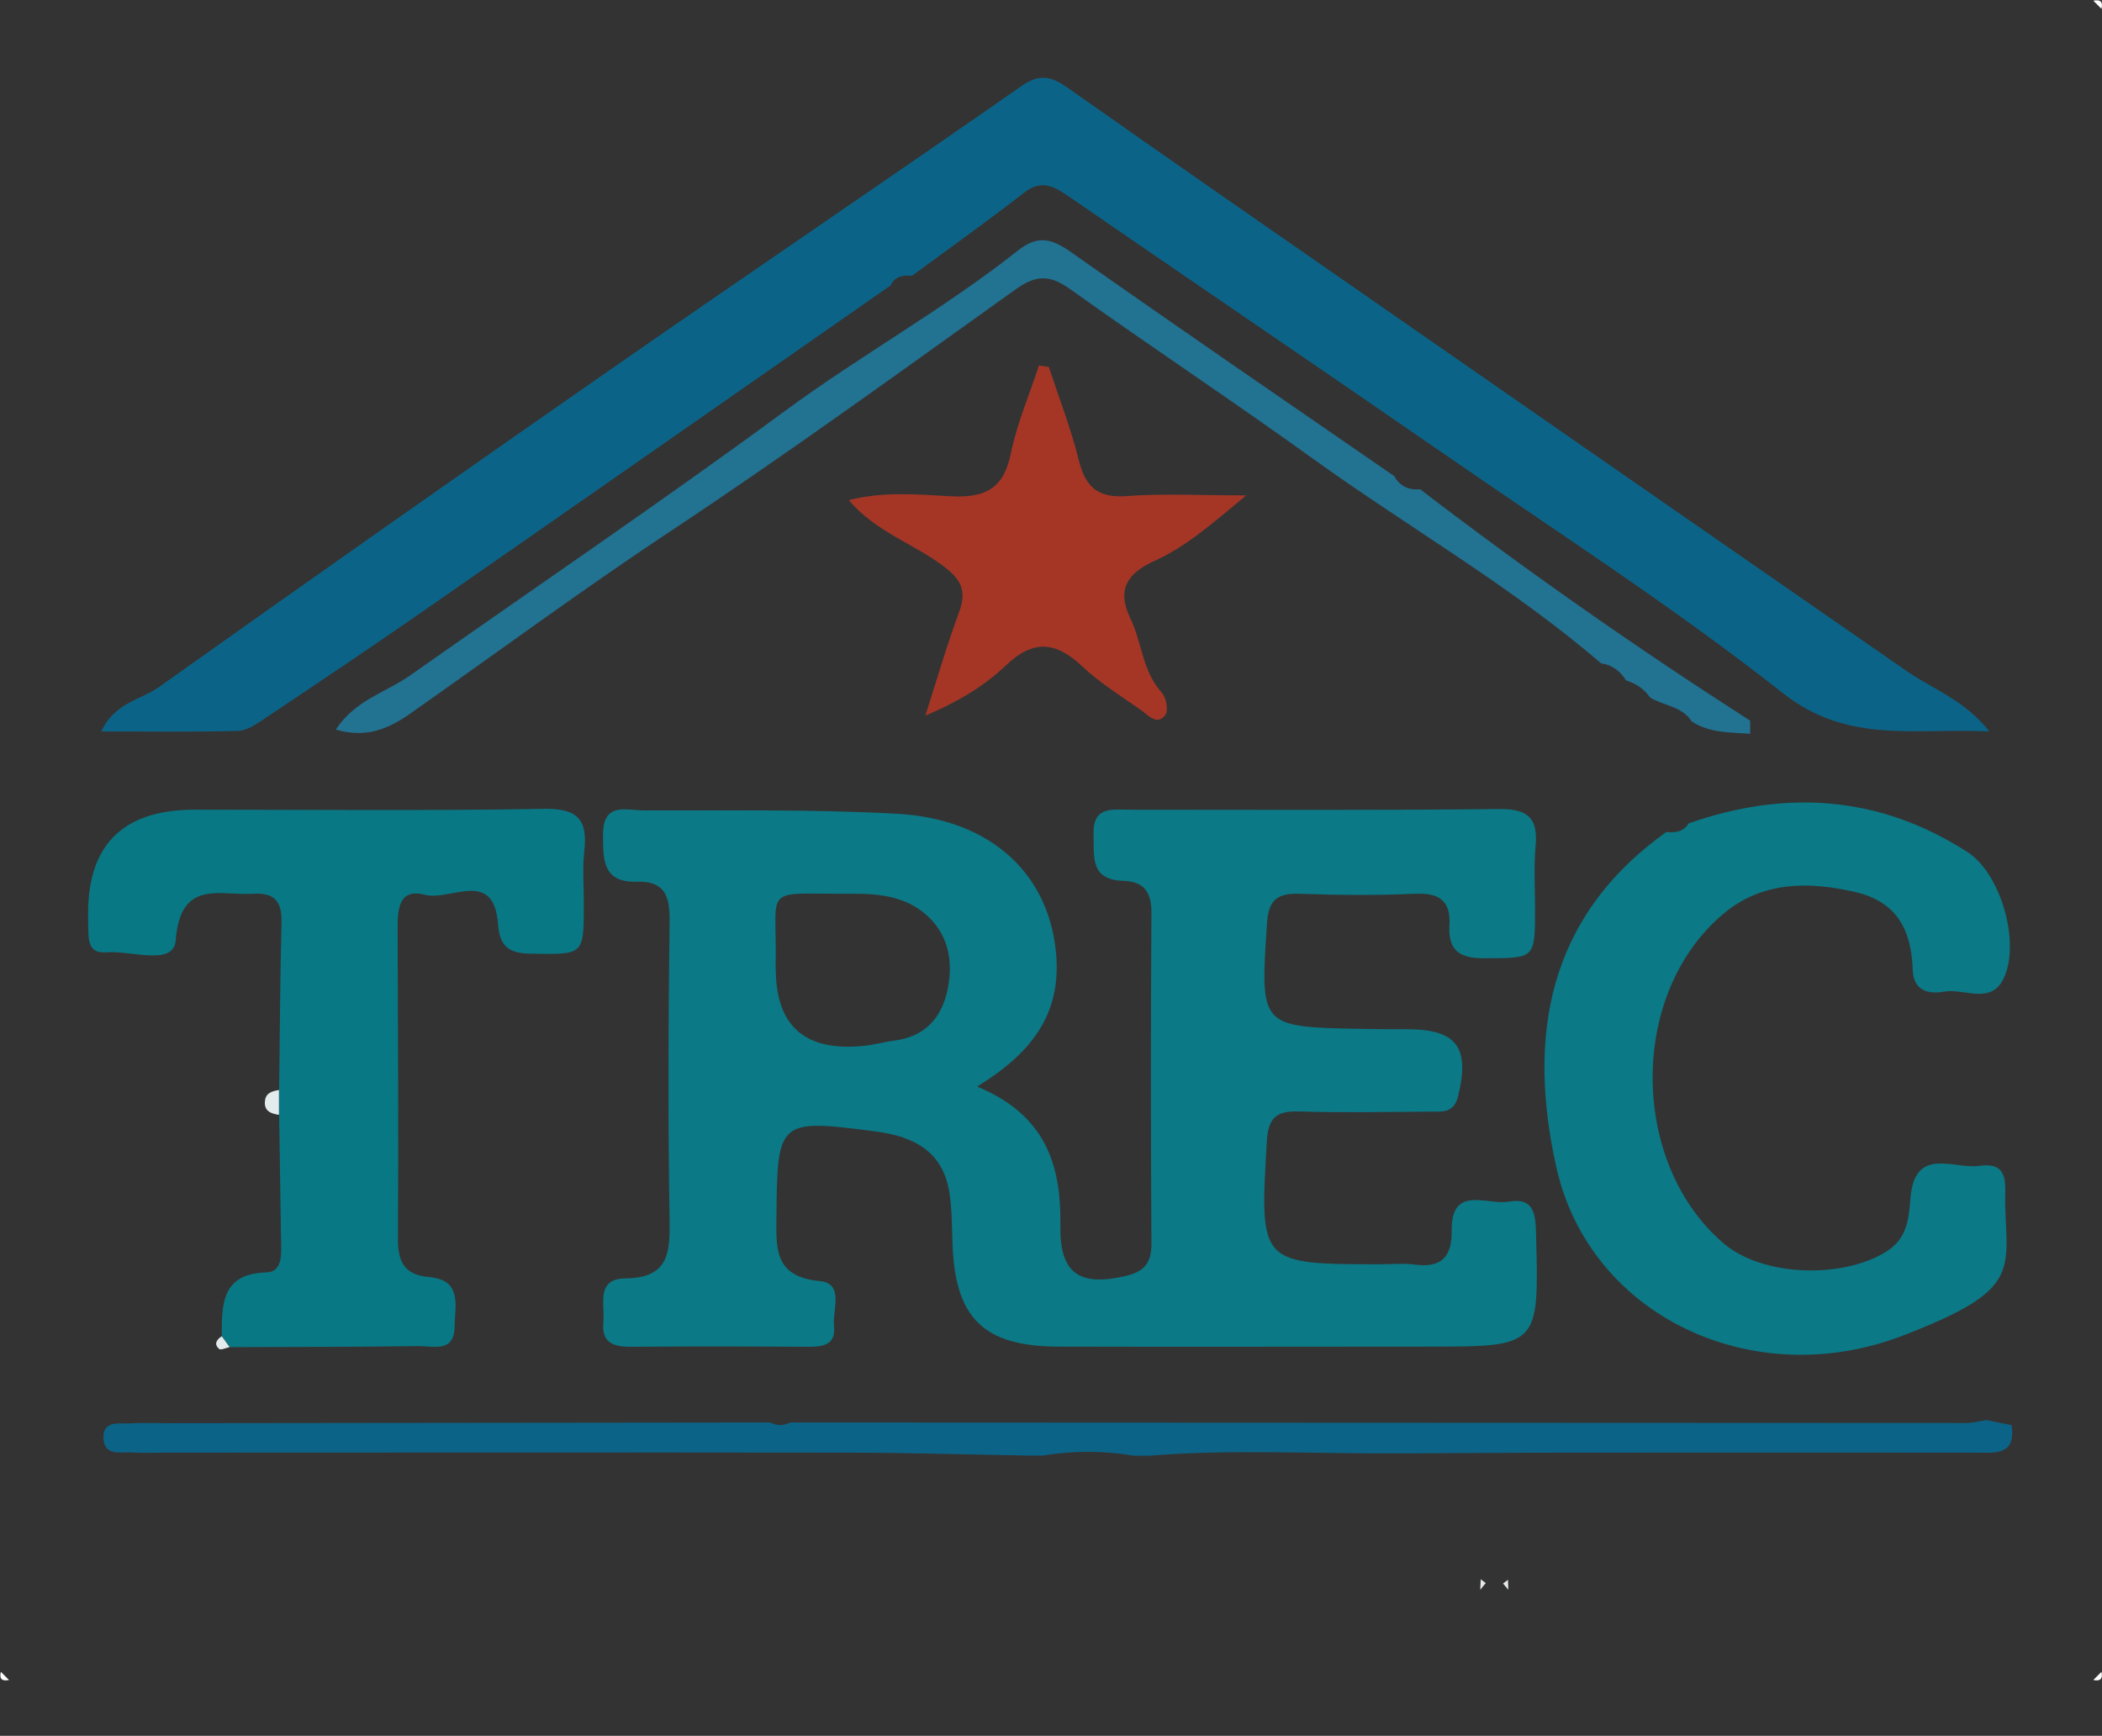 <?xml version="1.0" encoding="UTF-8"?>
<svg id="Layer_1" data-name="Layer 1" xmlns="http://www.w3.org/2000/svg" xmlns:xlink="http://www.w3.org/1999/xlink" viewBox="0 0 123.5 102">
  <rect x="0" y="0" width="123.5" height="102" fill="#333333" stroke="none"/>
  <defs>
    <style>
      .cls-1 {
        fill: #fefefe;
      }

      .cls-1, .cls-2, .cls-3, .cls-4, .cls-5, .cls-6, .cls-7, .cls-8, .cls-9 {
        stroke-width: 0px;
      }

      .cls-2 {
        fill: #0b7986;
      }

      .cls-3 {
        fill: #227292;
      }

      .cls-4 {
        fill: none;
      }

      .cls-5 {
        fill: #097885;
      }

      .cls-6 {
        fill: #e4e8e9;
      }

      .cls-10 {
        clip-path: url(#clippath);
      }

      .cls-7 {
        fill: #e4ebec;
      }

      .cls-8 {
        fill: #0b6488;
      }

      .cls-9 {
        fill: #a53626;
      }
    </style>
    <clipPath id="clippath">
      <rect class="cls-4" width="123.5" height="102"/>
    </clipPath>
  </defs>
  <g class="cls-10">
    <g>
      <path class="cls-1" d="m123.47.52c-.16-.16-.32-.32-.48-.48.42-.09.58.07.48.48Z"/>
      <path class="cls-1" d="m.05,98.24c.16.16.32.32.48.48-.42.09-.58-.07-.48-.48Z"/>
      <path class="cls-1" d="m122.99,98.72c.16-.16.32-.32.48-.48.09.41-.07.57-.48.48Z"/>
      <path class="cls-2" d="m57.39,63.84c4,1.65,4.97,4.56,4.91,8.16-.05,2.82,1.1,3.59,3.75,3,1.13-.25,1.61-.73,1.6-1.93-.04-6.49-.04-12.99,0-19.48,0-1.24-.51-1.8-1.66-1.83-1.96-.06-1.7-1.43-1.74-2.73-.05-1.68,1.1-1.45,2.13-1.45,7.23,0,14.45.04,21.68-.04,1.7-.02,2.32.52,2.16,2.2-.11,1.19-.03,2.4-.03,3.61,0,3.04,0,2.95-3.05,2.96-1.5,0-2.06-.57-1.98-1.95.08-1.48-.65-1.91-2.06-1.84-2.24.1-4.5.08-6.74,0-1.29-.04-1.83.33-1.92,1.73-.4,6.1-.45,6.1,5.59,6.21.88.02,1.77.02,2.65.02,2.92,0,3.69,1.07,2.99,3.93-.26,1.05-.97.9-1.66.91-2.57.02-5.14.07-7.71-.01-1.33-.04-1.79.4-1.87,1.76-.42,7.22-.45,7.22,6.76,7.22.64,0,1.29-.07,1.93.02,1.57.21,2.19-.46,2.17-2-.03-2.71,2.08-1.48,3.35-1.7,1.54-.26,1.58.8,1.61,1.95.17,6.58.19,6.57-6.41,6.57-7.23,0-14.45.02-21.68,0-4.4-.02-6.07-1.7-6.2-6.12-.03-.96-.03-1.93-.17-2.87-.37-2.5-2.11-3.37-4.39-3.66-5.65-.74-5.73-.65-5.78,4.94-.02,1.92-.16,3.6,2.55,3.86,1.45.14.73,1.69.83,2.63.13,1.15-.69,1.24-1.57,1.23-3.45-.02-6.91-.03-10.36,0-1.07.01-1.74-.26-1.62-1.46.1-1.03-.47-2.54,1.3-2.56,2.55-.03,2.62-1.51,2.59-3.47-.1-5.85-.07-11.7,0-17.56.01-1.43-.27-2.33-1.93-2.28-2,.06-1.98-1.29-1.98-2.77,0-1.92,1.35-1.43,2.36-1.42,4.98.02,9.96-.08,14.93.2,5.61.31,9.06,3.67,9.35,8.51.2,3.36-1.52,5.6-4.68,7.53Zm-11.81-6.91q0,5.04,5.14,4.53c.63-.06,1.25-.24,1.88-.32,1.74-.24,2.71-1.32,3.06-2.93.38-1.74.06-3.4-1.38-4.57-1.15-.94-2.62-1.13-4.07-1.12-5.65.04-4.51-.66-4.64,4.41Z"/>
      <path class="cls-8" d="m52.33,16.77c-9.17,6.39-18.33,12.79-27.51,19.17-3.09,2.15-6.22,4.24-9.34,6.33-.45.3-.99.67-1.5.68-2.6.07-5.21.03-8.03.03.8-1.71,2.33-1.85,3.38-2.6,8.82-6.27,17.67-12.5,26.56-18.68,8.02-5.58,16.11-11.05,24.12-16.64,1.09-.76,1.78-.57,2.75.12,5.83,4.11,11.69,8.17,17.55,12.24,10.59,7.36,21.18,14.72,31.78,22.06,1.48,1.02,3.26,1.61,4.8,3.5-4.46-.21-8.34.75-12.15-2.26-6.41-5.05-13.31-9.49-20.03-14.14-7.31-5.05-14.66-10.04-21.98-15.08-.86-.59-1.58-.95-2.57-.17-2.15,1.67-4.37,3.25-6.57,4.87-.52-.03-1.01.02-1.26.57Z"/>
      <path class="cls-2" d="m99.25,48.37c5.72-1.99,11.21-1.61,16.35,1.7,1.98,1.28,3.14,5.39,2.1,7.47-.75,1.5-2.3.53-3.47.73-.95.17-1.81-.06-1.85-1.28-.08-2.3-.89-3.99-3.37-4.57-2.79-.65-5.51-.62-7.77,1.29-5.61,4.74-5.45,14.71.05,19.37,2.33,1.97,7.05,2.06,9.58.44,1.23-.79,1.28-2,1.38-3.15.26-3.04,2.56-1.65,4.04-1.86,1.84-.27,1.49,1.18,1.52,2.25.12,4,.87,5.07-6,7.72-8.82,3.4-18.42-1.15-20.37-9.89-1.72-7.71-.52-14.71,6.46-19.7.55.06,1.03-.02,1.34-.54Z"/>
      <path class="cls-5" d="m13.03,78.52c0-1.85-.03-3.68,2.62-3.75.81-.02.88-.79.87-1.45-.04-2.6-.08-5.21-.12-7.81,0-.48,0-.97,0-1.45.04-3.28.06-6.57.14-9.85.03-1.23-.4-1.77-1.67-1.69-1.98.12-4.27-.88-4.55,2.75-.12,1.52-2.64.57-4.06.69-1.21.1-1.04-.93-1.08-1.71,0-.08,0-.16,0-.24q-.17-6.45,6.29-6.43c6.83,0,13.65.07,20.48-.05,1.98-.04,2.59.63,2.38,2.48-.12,1.03-.02,2.08-.03,3.12,0,3.02,0,2.96-3.11,2.91-1.31-.02-1.83-.42-1.93-1.76-.26-3.27-2.81-1.31-4.29-1.7-1.51-.4-1.61.81-1.61,1.93.02,6.09.06,12.19.02,18.28-.01,1.37.4,2.13,1.81,2.25,2,.17,1.53,1.69,1.52,2.9-.01,1.57-1.26,1.15-2.13,1.16-3.69.05-7.39.05-11.08.06-.15-.21-.31-.43-.46-.64Z"/>
      <path class="cls-3" d="m102.85,43.12c-1.19-.09-2.4-.03-3.46-.73-.57-.9-1.65-.91-2.45-1.41-.34-.51-.83-.81-1.4-1-.35-.54-.81-.91-1.47-1-5.3-4.56-11.38-8.02-17.02-12.09-4.68-3.37-9.5-6.56-14.19-9.91-1.17-.84-1.99-.83-3.17.01-6.72,4.8-13.4,9.66-20.29,14.22-5.22,3.46-10.24,7.17-15.35,10.76-1.29.9-2.61,1.41-4.32.9,1.14-1.74,2.94-2.18,4.35-3.17,7.34-5.17,14.78-10.21,22.01-15.53,4.48-3.3,9.36-6,13.72-9.45,1.2-.95,2.02-.68,3.15.12,6.29,4.43,12.63,8.77,18.96,13.14.33.6.86.83,1.52.77,6.27,4.81,12.74,9.33,19.39,13.6,0,.25,0,.5,0,.76Z"/>
      <path class="cls-9" d="m61.62,21.56c.6,1.82,1.3,3.61,1.76,5.47.39,1.6,1.13,2.25,2.84,2.12,2.12-.16,4.25-.04,7-.04-2.06,1.71-3.54,3.01-5.37,3.84-1.53.69-2.29,1.63-1.44,3.38.69,1.42.7,3.11,1.85,4.37.26.29.4,1.05.21,1.31-.49.65-1,.02-1.41-.27-1.18-.83-2.43-1.6-3.47-2.58-1.55-1.46-2.86-1.61-4.49-.06-1.3,1.24-2.89,2.18-4.73,2.95.65-2.04,1.25-4.1,1.99-6.11.44-1.2.12-1.87-.86-2.62-1.76-1.36-4-2.02-5.63-3.93,2.08-.53,4.06-.33,5.98-.23,2,.11,3.12-.42,3.54-2.51.36-1.76,1.09-3.45,1.65-5.17.2.03.39.05.59.08Z"/>
      <path class="cls-8" d="m66.57,85.53c-1.76-.29-3.52-.29-5.29,0-.33,0-.65,0-.98,0-3.53-.06-7.05-.17-10.58-.17-13.41-.02-26.83,0-40.24,0-.56,0-1.13.03-1.69-.01-.67-.05-1.65.24-1.71-.81-.06-1.1.92-.86,1.59-.9.72-.04,1.45-.01,2.17-.01,11.81-.01,23.61-.03,35.42-.04.39.2.78.2,1.16,0,23.03.01,46.06.02,69.1.03.39,0,.79-.11,1.18-.17.5.1.99.2,1.49.29.27,1.83-1.01,1.62-2.14,1.62-8.03,0-16.06-.01-24.1,0-2.97,0-5.94.03-8.91.04-.37,0-.74,0-1.12,0-4.79.03-9.59-.25-14.38.14-.33,0-.66,0-.98,0Z"/>
      <path class="cls-7" d="m16.39,64.06c0,.48,0,.97,0,1.45-.49-.07-.9-.23-.82-.84.06-.47.44-.55.82-.62Z"/>
      <path class="cls-7" d="m13.03,78.52c.15.21.31.43.46.64-.21.04-.51.19-.61.11-.33-.28-.16-.55.15-.75Z"/>
      <path class="cls-6" d="m87.29,93.03c-.11.13-.22.26-.32.39,0-.21.02-.41.03-.62.1.08.2.15.3.23Z"/>
      <path class="cls-6" d="m88.62,93.42c-.1-.12-.21-.25-.31-.37.1-.07.19-.15.29-.22,0,.2.02.4.02.6Z"/>
    </g>
  </g>
</svg>